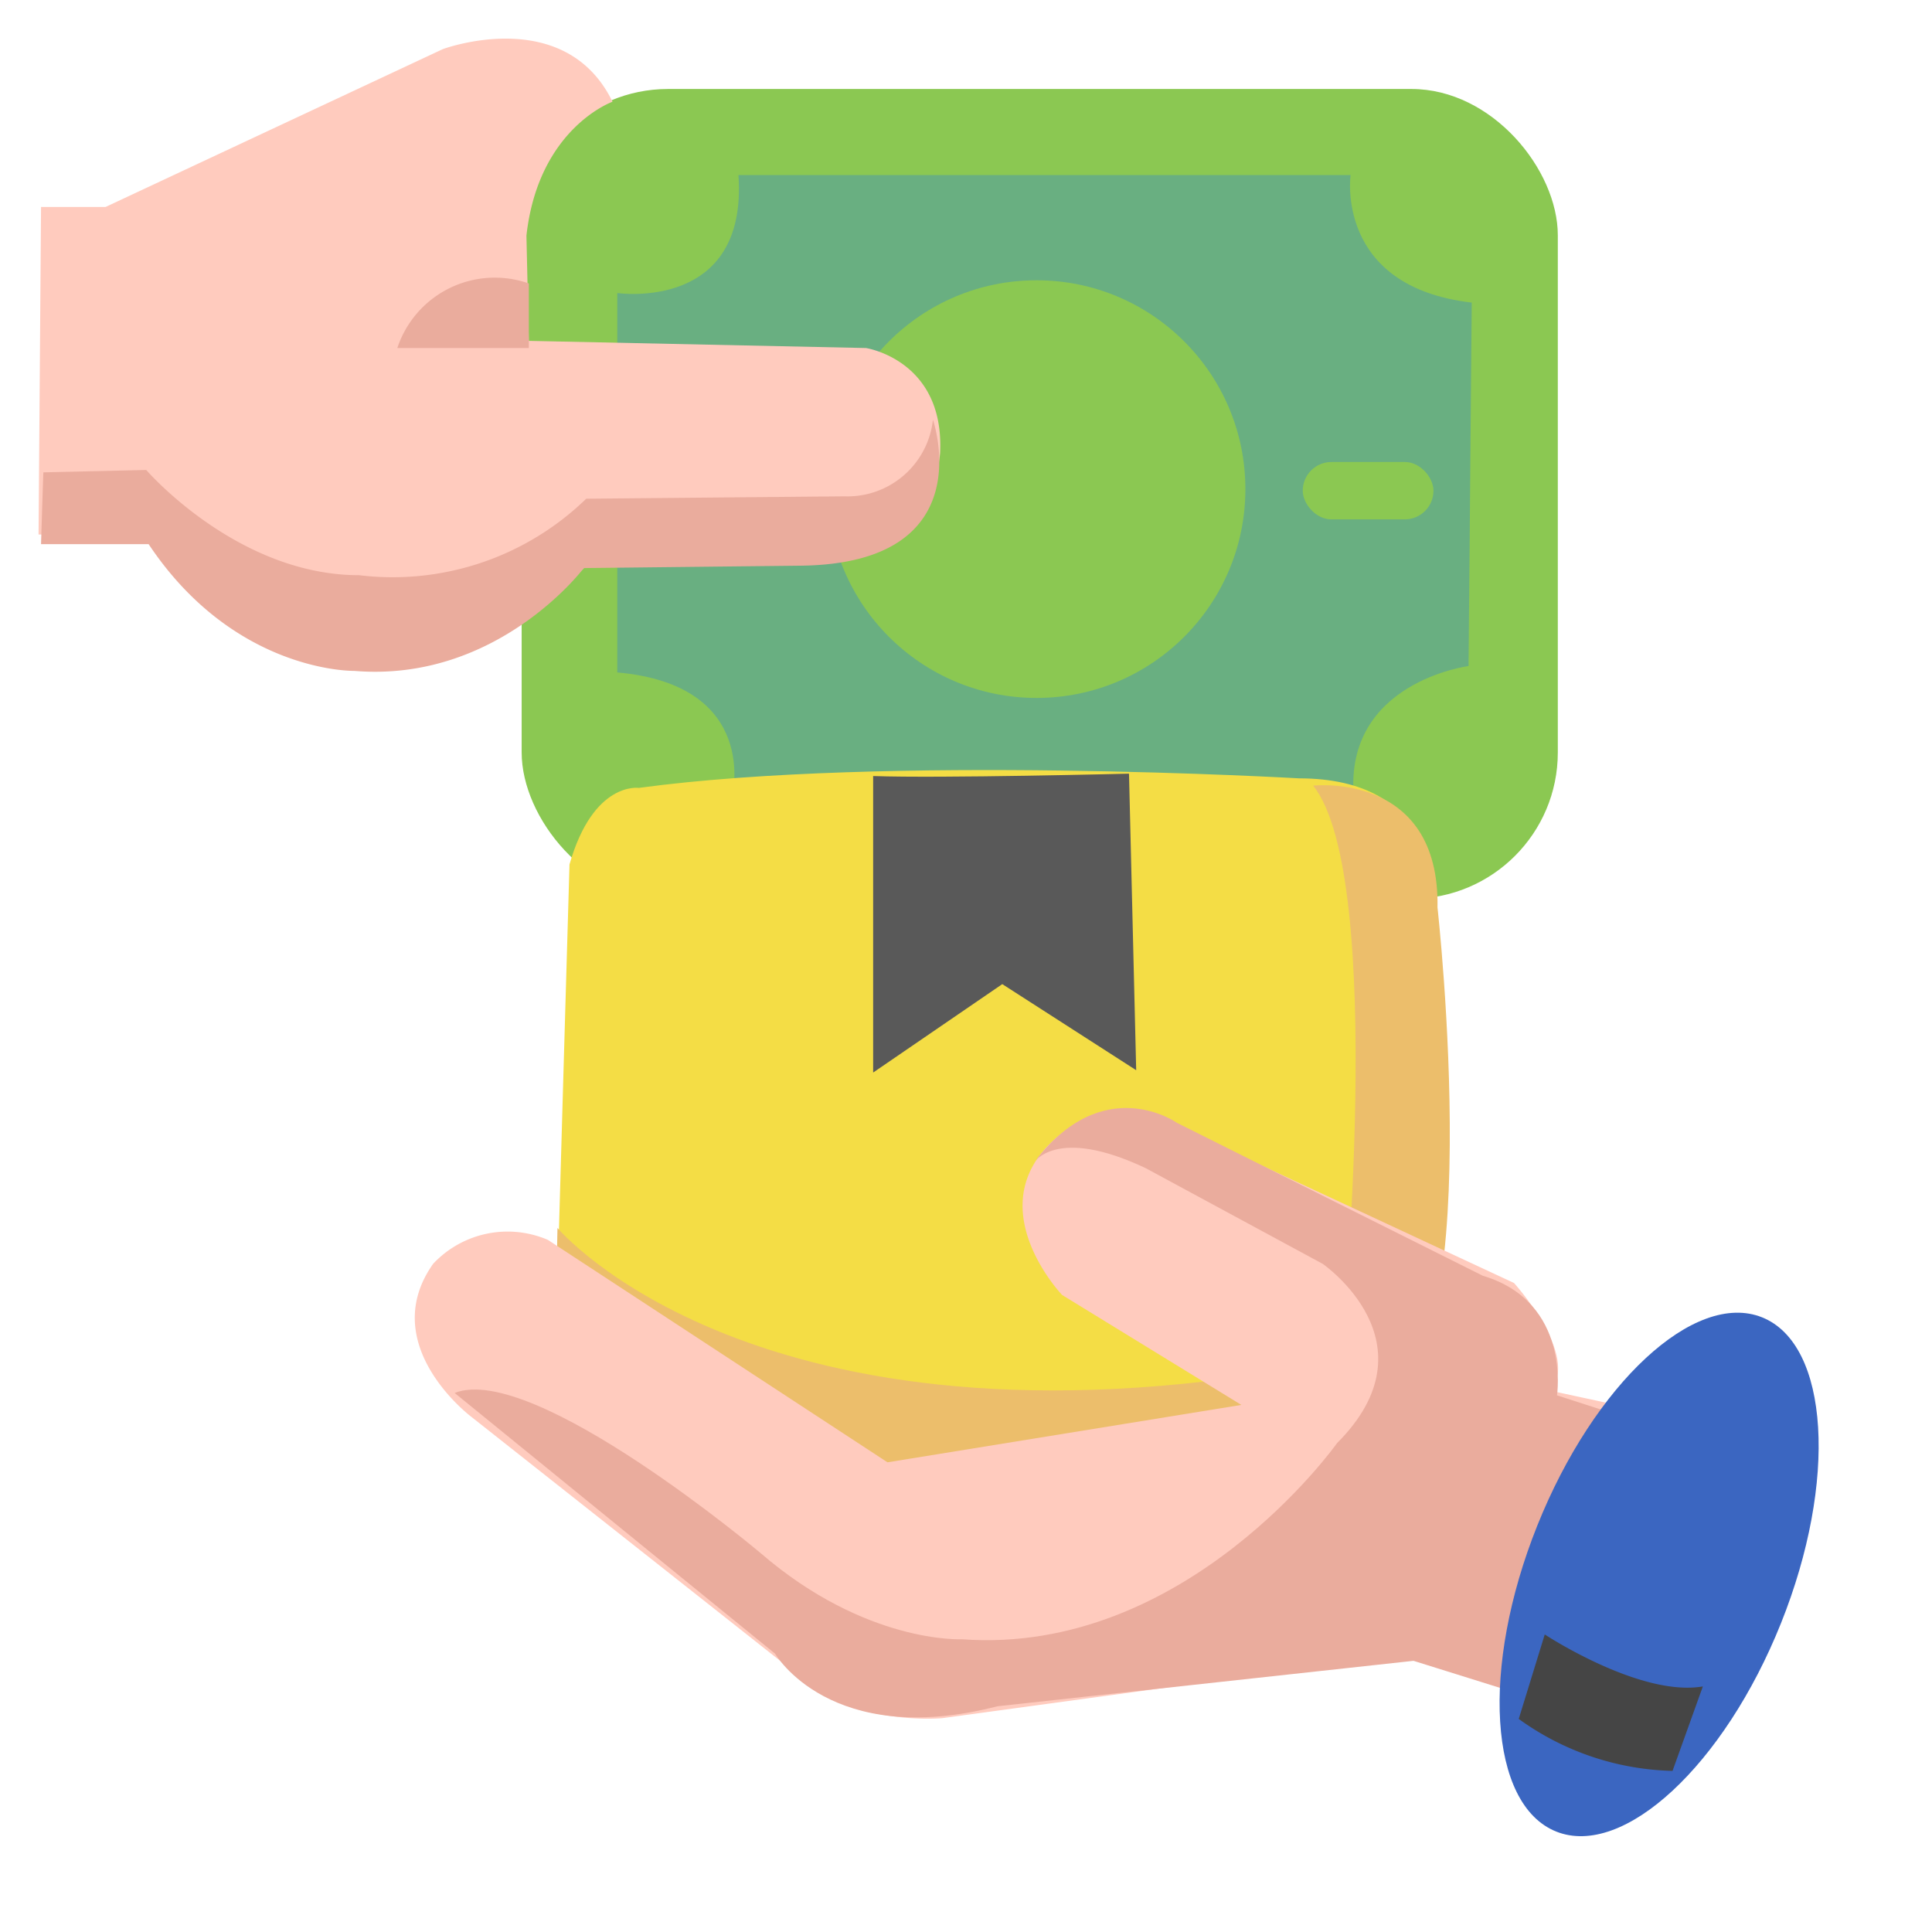 <svg xmlns="http://www.w3.org/2000/svg" width="100" height="100" viewBox="0 0 100 100">
  <g id="buy-sell-main" transform="translate(-47 -47)">
    <rect id="Rectangle_1" data-name="Rectangle 1" width="100" height="100" transform="translate(47 47)" fill="#fff" opacity="0"/>
    <g id="Group_62989" data-name="Group 62989" transform="translate(46.596 46.135)">
      <rect id="Rectangle_11975" data-name="Rectangle 11975" width="53.631" height="41.915" rx="7.574" transform="translate(27.405 5.471)" fill="#8bc852" style="mix-blend-mode: normal;isolation: isolate"/>
      <path id="Path_71326" data-name="Path 71326" d="M39.569,10.149H71.253s-.825,5.775,6.271,6.6l-.165,18.813s-6.436.825-5.941,6.765H39.239s1.484-5.775-5.941-6.435V16.255S40.064,17.245,39.569,10.149Z" transform="translate(-0.943 -0.222)" fill="#69af81" style="mix-blend-mode: normal;isolation: isolate"/>
      <circle id="Ellipse_3405" data-name="Ellipse 3405" cx="10.809" cy="10.809" r="10.809" transform="translate(43.247 15.372)" fill="#8bc852" style="mix-blend-mode: normal;isolation: isolate"/>
      <rect id="Rectangle_11976" data-name="Rectangle 11976" width="6.766" height="2.97" rx="1.485" transform="translate(67.834 24.778)" fill="#8bc852"/>
      <path id="Path_71327" data-name="Path 71327" d="M2.528,11.577H5.87L23.321,3.409s6.311-2.352,8.787,2.722c0,0-3.837,1.361-4.456,6.931l.123,5.446,17.451.371s4.084.619,3.837,5.446a6.069,6.069,0,0,1-4.456,5.322H31.241s-4.827,5.446-11.51,5.57c0,0-6.188.743-11.634-6.684H2.4Z" transform="translate(0 0)" fill="#ffcbbe" style="mix-blend-mode: normal;isolation: isolate"/>
      <path id="Path_71328" data-name="Path 71328" d="M2.656,25.935l5.322-.123s4.7,5.446,11.015,5.446A14.379,14.379,0,0,0,30.75,27.3l13.367-.124a4.45,4.45,0,0,0,4.579-3.96s2.6,7.425-6.807,7.549l-11.263.124s-4.456,5.94-11.882,5.322c0,0-6.188.124-10.643-6.56H2.532S2.656,25.564,2.656,25.935Z" transform="translate(-0.004 -0.621)" fill="#eaac9d" style="mix-blend-mode: normal;isolation: isolate"/>
      <path id="Path_71329" data-name="Path 71329" d="M21.553,19.269H28.36V15.927A5.314,5.314,0,0,0,21.553,19.269Z" transform="translate(-0.584 -0.39)" fill="#eaac9d"/>
      <path id="Path_71330" data-name="Path 71330" d="M30.726,46.8s-.62,21.288-.62,21.659c0,0,1.981,12.377,18.689,11.387,0,0,22.772-1.609,25.5-4.209,0,0,3.342-5.693.99-27.724,0,0,.247-5.569-6.807-5.569,0,0-21.411-1.238-34.159.494C34.315,42.843,31.963,42.472,30.726,46.8Z" transform="translate(-0.845 -1.192)" fill="#f4dd45" style="mix-blend-mode: normal;isolation: isolate"/>
      <path id="Path_71331" data-name="Path 71331" d="M30.1,65.641s10.273,12.252,38.739,7.178L70.7,71.581s2.351-24.01-1.485-28.836c0,0,6.56-.743,6.435,6.311,0,0,2.723,24.382-3.094,25.372L69.212,76.9l-10.4,3.713H46.934l-12.624-4.58L29.979,71.7Z" transform="translate(-0.841 -1.216)" fill="#ecbe6b" style="mix-blend-mode: normal;isolation: isolate"/>
      <path id="Path_71332" data-name="Path 71332" d="M46.957,42.23V57.577L53.641,53l6.931,4.456L60.2,42.106S50.423,42.354,46.957,42.23Z" transform="translate(-1.359 -1.197)" fill="#595959" style="mix-blend-mode: normal;isolation: isolate"/>
      <path id="Path_71333" data-name="Path 71333" d="M29.379,66.789,46.953,78.3l18.318-2.97-9.282-5.694s-5.2-5.446.99-9.035c0,0,2.351-1.609,6.188.867L79.38,69.017s3.466,3.836,1.857,5.57l8.045,1.732L82.969,91.666,74.305,88.2,49.8,91.542s-3.961.371-6.684-1.609l-17.7-13.985s-4.951-3.713-1.981-7.921A5.28,5.28,0,0,1,29.379,66.789Z" transform="translate(-0.613 -1.746)" fill="#ffcbbe" style="mix-blend-mode: normal;isolation: isolate"/>
      <path id="Path_71334" data-name="Path 71334" d="M54.568,62.825s1.114-1.981,5.817.247l9.158,4.951s5.941,4.083.743,9.282c0,0-7.8,11.015-19.431,10.149,0,0-4.951.247-10.4-4.456,0,0-11.757-9.9-15.841-8.292L41.2,88.2s2.847,4.95,11.511,2.723l21.535-2.352,5.94,1.857,4.951-14.48L81.672,74.83s.743-4.827-3.836-6.188L61.994,60.721S58.157,58,54.568,62.825Z" transform="translate(-0.678 -1.742)" fill="#eaac9d" style="mix-blend-mode: normal;isolation: isolate"/>
      <ellipse id="Ellipse_3406" data-name="Ellipse 3406" cx="14.335" cy="6.794" rx="14.335" ry="6.794" transform="translate(74.644 93.14) rotate(-68.177)" fill="#3b66c1" style="mix-blend-mode: normal;isolation: isolate"/>
      <path id="Path_71335" data-name="Path 71335" d="M82.771,88.064s4.934,3.252,8.184,2.69l-1.57,4.372a14.114,14.114,0,0,1-7.96-2.69Z" transform="translate(-2.411 -2.6)" fill="#454545" style="mix-blend-mode: normal;isolation: isolate"/>
    </g>
  </g>
</svg>
